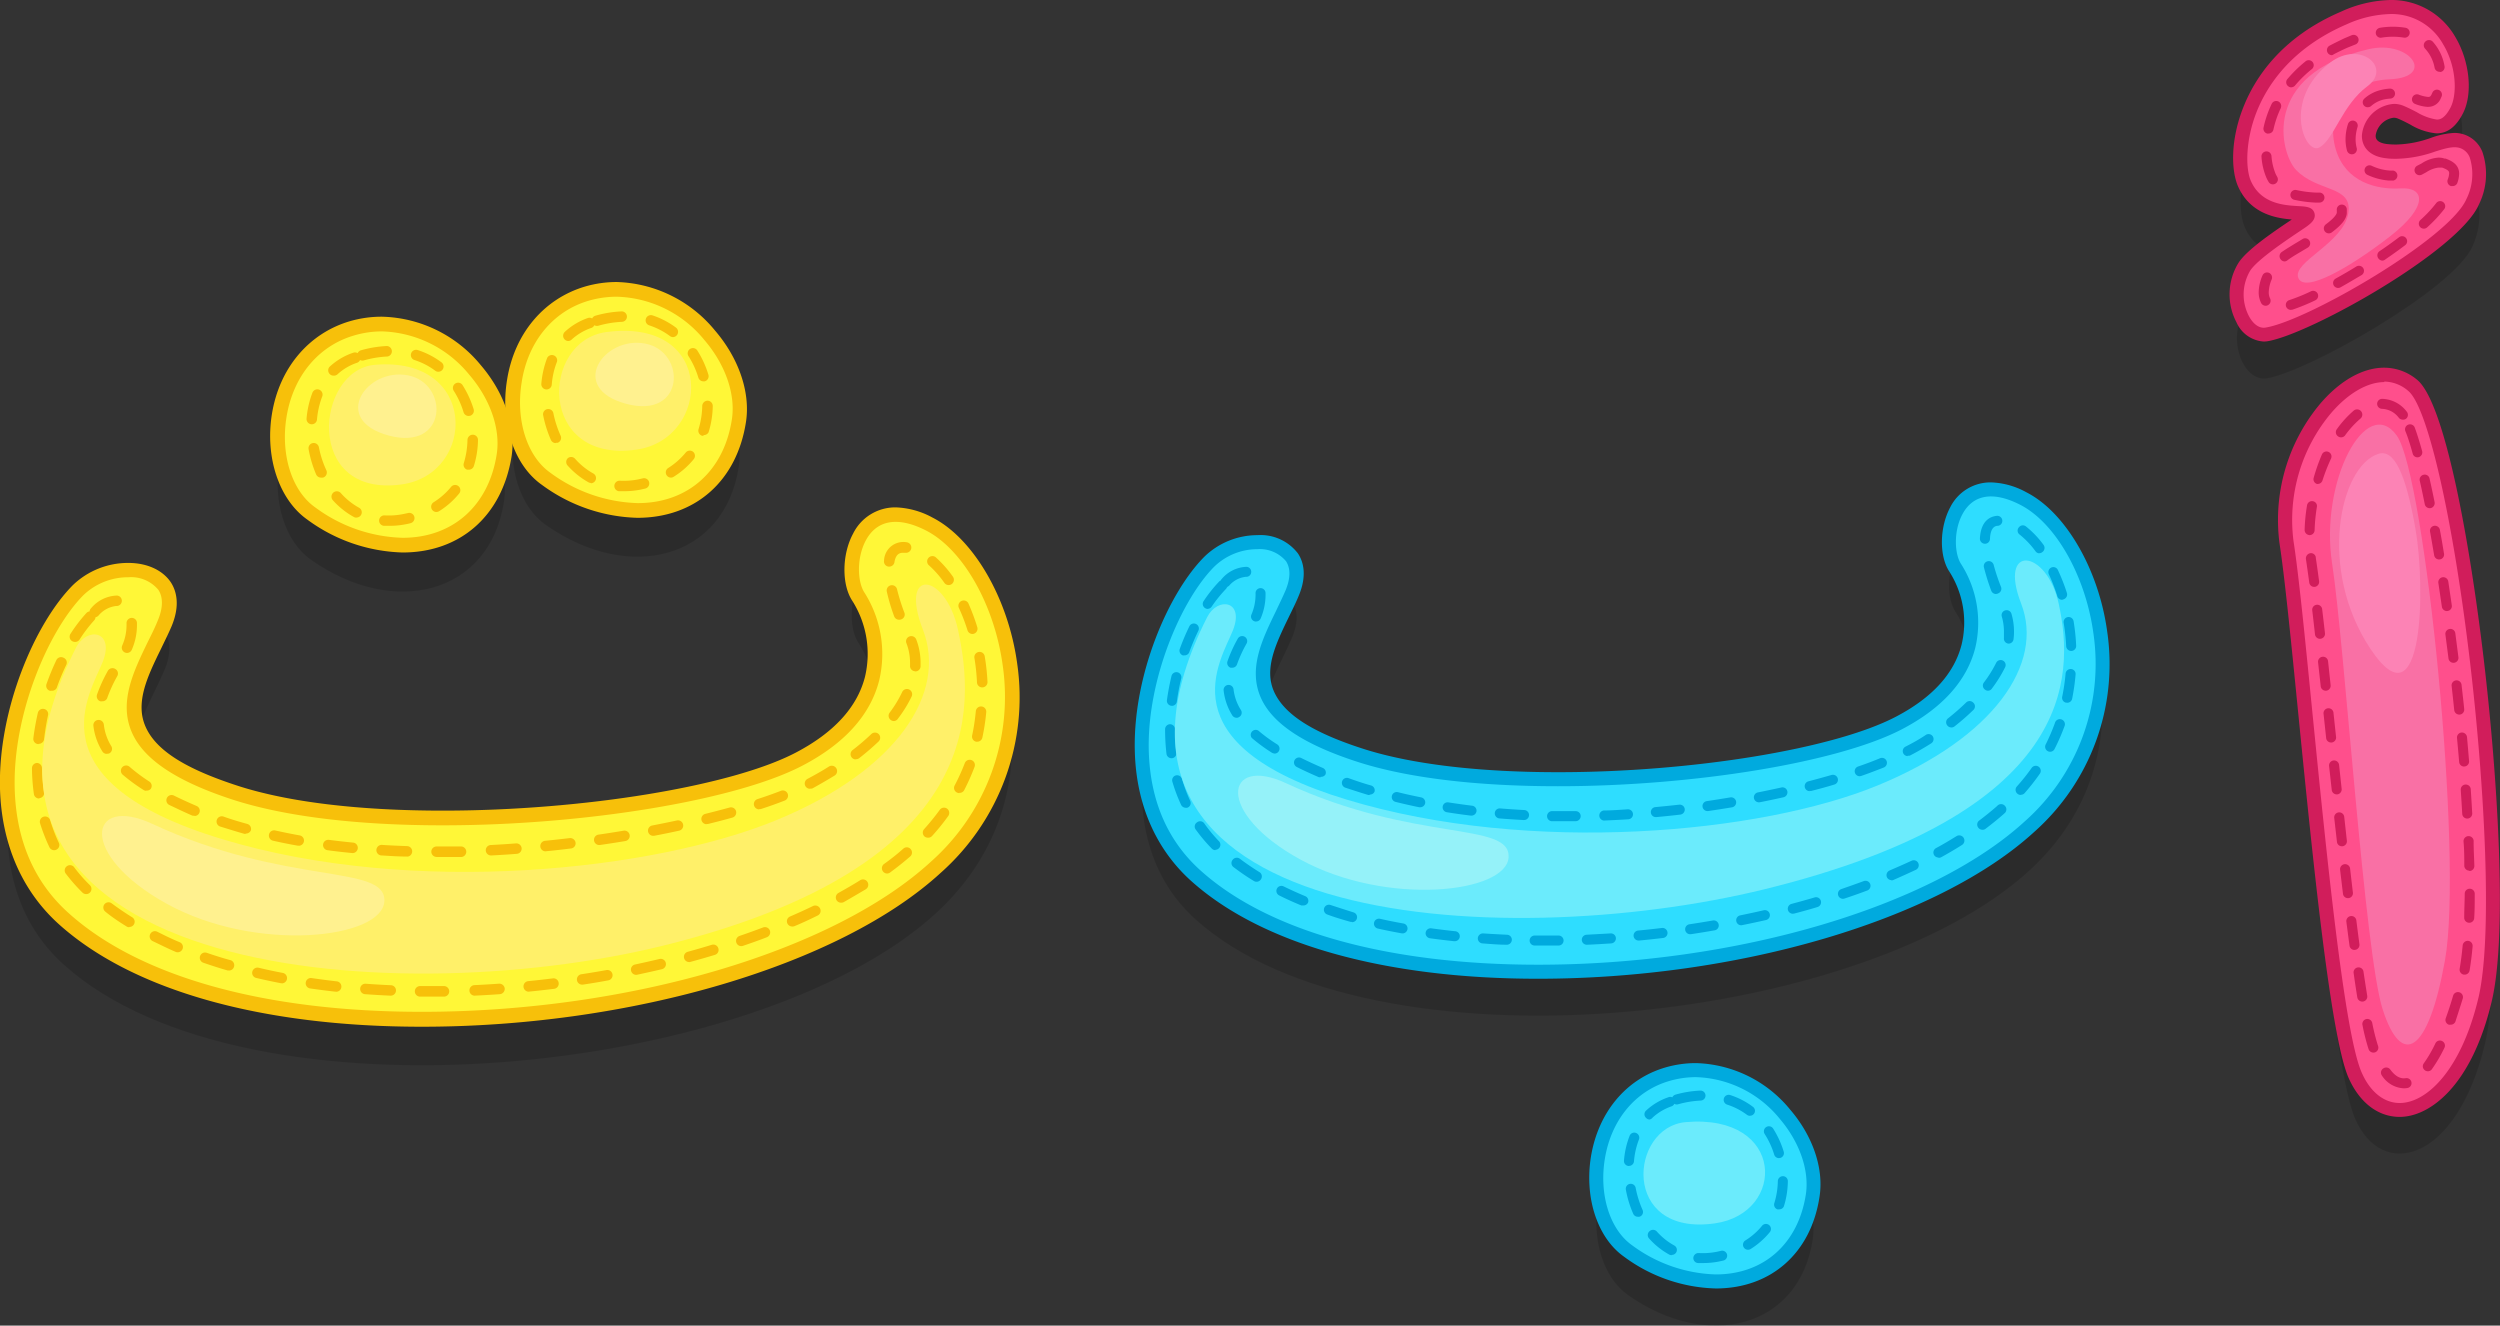<svg xmlns="http://www.w3.org/2000/svg" viewBox="0 0 340.23 180.4"><rect x="0" y="0" width="340.23" height="180.4" fill="#333333" stroke="none"/><defs><style>.cls-1{opacity:0.15;}.cls-2{fill:#ff4f8c;}.cls-3{fill:#d11d5b;}.cls-4{fill:#f970a5;}.cls-5{fill:#fc83b5;}.cls-6{fill:#2eddff;}.cls-7{fill:#00aade;}.cls-8{fill:#6bebfc;}.cls-9{fill:#95f2f9;}.cls-10{fill:#fff737;}.cls-11{fill:#f7c00a;}.cls-12{fill:#fff069;}.cls-13{fill:#fff18f;}</style></defs><title>arabicAsset 71</title><g id="Layer_2" data-name="Layer 2"><g id="Layer_1-2" data-name="Layer 1"><path class="cls-1" d="M328.34,58.39c-7.39-6-19.2,8.19-17.16,21.34s5.67,63.89,9.3,72.44,13.84,6.08,17.71-10.12S334.74,63.55,328.34,58.39Z"/><path class="cls-1" d="M335.17,25.24c2.45.87,2.93,4.63,1.34,8.25-2.59,5.89-22.47,17.1-28,18-3.22.52-5.55-5.39-3-9.24,1.4-2.13,7.3-5.74,8.09-6.37,2.64-2.11-5.49,1.06-8.1-4.93-1.7-3.9-.35-16.55,13.56-22.53s17.82,8,15.31,12.67c-2.06,3.88-4.44,1.47-7.59.15s-6.92,4.78-1.88,5.31S332.57,24.32,335.17,25.24Z"/><path class="cls-2" d="M328.34,52.38c-7.39-6-19.2,8.2-17.16,21.35s5.67,63.89,9.3,72.43,13.84,6.09,17.71-10.11S334.74,57.55,328.34,52.38Z"/><path class="cls-3" d="M326.58,152h0c-3,0-5.52-2-7-5.41-2.45-5.78-4.86-30-6.8-49.43-1-10.09-1.87-18.8-2.56-23.24a24.64,24.64,0,0,1,5.56-19c2.7-3.14,5.78-4.88,8.68-4.88a7,7,0,0,1,4.46,1.62c3.76,3,7.18,21.79,9.13,38.33,1.84,15.68,3.23,37.21,1.05,46.3C336.36,147.84,330.64,152,326.58,152Zm-2.1-100c-2.3,0-4.94,1.54-7.23,4.21a22.62,22.62,0,0,0-5.12,17.44c.7,4.49,1.57,13.23,2.57,23.34,1.93,19.32,4.32,43.36,6.66,48.87,1.15,2.7,3.05,4.25,5.22,4.25h0c3.63,0,8.34-4.4,10.69-14.21,2-8.28.87-28.89-1.1-45.64-2.32-19.69-5.79-34.93-8.43-37.06A5.06,5.06,0,0,0,324.48,51.93Z"/><path class="cls-3" d="M327.1,148.11a3.73,3.73,0,0,1-2.93-1.72.67.67,0,0,1,.13-.95.69.69,0,0,1,1,.12q1,1.35,2.1,1.17a.68.68,0,0,1,.78.56.67.67,0,0,1-.56.78A2.59,2.59,0,0,1,327.1,148.11Zm3.31-2.32a.66.66,0,0,1-.4-.13.67.67,0,0,1-.15-.95,17.83,17.83,0,0,0,1.58-2.72.67.67,0,0,1,.91-.31.68.68,0,0,1,.32.91,19.62,19.62,0,0,1-1.71,2.92A.66.66,0,0,1,330.41,145.79ZM323,143.25a.69.69,0,0,1-.65-.46l-.06-.18a28.32,28.32,0,0,1-.77-3.08.68.68,0,1,1,1.33-.27,29.06,29.06,0,0,0,.73,2.92l.06.17a.69.69,0,0,1-.42.87A.83.83,0,0,1,323,143.25Zm10.49-3.8a.59.59,0,0,1-.23,0,.68.68,0,0,1-.41-.88c.34-.94.69-2,1-3.07a.68.68,0,0,1,1.31.4c-.34,1.11-.69,2.17-1,3.14A.68.68,0,0,1,333.52,139.45Zm-12-3.14a.7.7,0,0,1-.68-.57c-.16-1-.33-2.1-.49-3.25a.68.68,0,1,1,1.34-.2c.17,1.14.34,2.22.5,3.23a.68.68,0,0,1-.56.78Zm13.93-3.67h-.12a.69.69,0,0,1-.56-.79c.16-.94.3-2,.41-3.19a.7.7,0,0,1,.74-.62.68.68,0,0,1,.61.75c-.1,1.2-.25,2.31-.41,3.29A.68.68,0,0,1,335.47,132.64Zm-15-3.36a.67.67,0,0,1-.67-.59c-.14-1-.28-2.14-.43-3.26a.69.69,0,0,1,.6-.76.68.68,0,0,1,.76.59c.14,1.11.28,2.2.42,3.25a.68.68,0,0,1-.59.76Zm15.6-3.7h0a.68.68,0,0,1-.66-.7c0-1,.06-2.11.07-3.25a.67.67,0,0,1,.68-.68h0a.68.68,0,0,1,.68.69c0,1.15,0,2.25-.07,3.29A.67.67,0,0,1,336.11,125.58Zm-16.49-3.35a.67.67,0,0,1-.67-.6c-.13-1.07-.26-2.16-.39-3.26a.68.68,0,0,1,1.36-.16c.13,1.1.25,2.19.38,3.26a.68.68,0,0,1-.59.76Zm16.53-3.74a.69.69,0,0,1-.69-.67c0-1.06,0-2.15-.1-3.26a.69.69,0,1,1,1.37,0c0,1.12.07,2.21.1,3.29a.68.68,0,0,1-.67.69Zm-17.35-3.32a.67.67,0,0,1-.67-.6c-.12-1.08-.25-2.17-.37-3.26a.68.68,0,0,1,.61-.75.68.68,0,0,1,.75.6l.36,3.26a.68.68,0,0,1-.6.75Zm17.06-3.77a.68.68,0,0,1-.68-.65c-.06-1.07-.13-2.16-.2-3.26a.67.67,0,0,1,.63-.72.68.68,0,0,1,.73.63c.07,1.1.14,2.2.2,3.28a.68.68,0,0,1-.64.72ZM318,108.11a.68.68,0,0,1-.67-.61l-.36-3.25a.68.68,0,0,1,1.36-.15l.35,3.26a.68.68,0,0,1-.6.75Zm17.34-3.79a.67.67,0,0,1-.67-.63c-.09-1.08-.19-2.17-.29-3.26a.68.68,0,0,1,.61-.74.7.7,0,0,1,.75.62c.1,1.09.19,2.18.28,3.27a.67.67,0,0,1-.62.73Zm-18.1-3.27a.67.67,0,0,1-.67-.61l-.35-3.26a.68.68,0,1,1,1.35-.14l.35,3.26a.68.68,0,0,1-.6.75Zm17.44-3.8a.69.69,0,0,1-.68-.61c-.11-1.09-.23-2.17-.35-3.26a.68.68,0,1,1,1.35-.15q.19,1.63.36,3.27a.68.68,0,0,1-.61.75ZM316.51,94a.68.68,0,0,1-.68-.61l-.36-3.26a.68.68,0,0,1,.61-.75.68.68,0,0,1,.75.6l.35,3.27a.68.68,0,0,1-.6.75Zm17.38-3.8a.67.67,0,0,1-.67-.59c-.14-1.09-.28-2.18-.42-3.25a.68.68,0,0,1,1.35-.18c.14,1.08.28,2.16.42,3.26a.68.68,0,0,1-.59.76Zm-18.16-3.26a.69.69,0,0,1-.68-.61c-.12-1.14-.25-2.23-.37-3.25a.68.68,0,1,1,1.35-.16c.12,1,.25,2.12.38,3.26a.68.68,0,0,1-.6.75ZM333,83.16a.69.69,0,0,1-.68-.59c-.16-1.09-.32-2.17-.48-3.23a.69.69,0,0,1,.57-.78.69.69,0,0,1,.78.57c.16,1.06.32,2.15.48,3.25a.67.67,0,0,1-.58.77Zm-18.06-3.29a.67.67,0,0,1-.67-.59c-.17-1.26-.32-2.33-.45-3.18a.72.72,0,0,1,.57-.81.66.66,0,0,1,.77.54v.07c.13.85.28,1.93.45,3.2a.69.69,0,0,1-.59.77Zm17-3.73a.68.68,0,0,1-.67-.57c-.19-1.1-.37-2.18-.56-3.22a.68.68,0,0,1,.55-.79.69.69,0,0,1,.79.55c.19,1,.38,2.13.56,3.24a.67.67,0,0,1-.55.78Zm-17.64-3.32h0a.7.7,0,0,1-.66-.71,23.9,23.9,0,0,1,.33-3.34.67.67,0,0,1,.78-.56.66.66,0,0,1,.56.78,24.66,24.66,0,0,0-.31,3.16A.69.69,0,0,1,314.21,72.82Zm16.36-3.66a.68.68,0,0,1-.67-.55c-.23-1.13-.45-2.2-.68-3.19a.68.68,0,0,1,.52-.81.66.66,0,0,1,.81.51c.23,1,.46,2.08.69,3.22a.7.7,0,0,1-.53.81Zm-15.14-3.3a.86.86,0,0,1-.21,0,.68.68,0,0,1-.43-.86A25,25,0,0,1,316,61.84a.68.68,0,1,1,1.23.58,25.66,25.66,0,0,0-1.17,3A.68.68,0,0,1,315.43,65.86ZM329,62.24a.67.67,0,0,1-.65-.5c-.34-1.23-.66-2.26-1-3.07a.68.68,0,1,1,1.28-.48c.31.85.65,1.92,1,3.19a.68.68,0,0,1-.48.84Zm-10.41-2.72a.65.65,0,0,1-.39-.13.68.68,0,0,1-.16-1,14.09,14.09,0,0,1,2.32-2.54A.68.68,0,1,1,321.2,57a13,13,0,0,0-2.08,2.29A.7.7,0,0,1,318.56,59.52ZM327,57.11a.69.69,0,0,1-.53-.24,3,3,0,0,0-2.28-1.23.68.68,0,0,1,0-1.36h0A4.33,4.33,0,0,1,327.52,56a.68.68,0,0,1-.09,1A.7.7,0,0,1,327,57.11Z"/><path class="cls-4" d="M326.19,59.29c-4.13-5.77-10.53,6.19-8.81,17.39s4.42,53.06,6.89,60.72c2.56,7.93,6.18,6.08,8.47-6.71C335.27,116.61,330,64.55,326.19,59.29Z"/><path class="cls-2" d="M335.17,19.24c2.45.87,2.93,4.63,1.34,8.24-2.59,5.9-22.47,17.11-28,18-3.22.52-5.55-5.39-3-9.24,1.4-2.13,7.3-5.74,8.09-6.37,2.64-2.11-5.49,1.06-8.1-4.93-1.7-3.9-.35-16.55,13.56-22.54s17.82,8,15.31,12.68c-2.06,3.87-4.44,1.47-7.59.15s-6.92,4.78-1.88,5.31S332.57,18.32,335.17,19.24Z"/><path class="cls-3" d="M308.08,46.48a4.34,4.34,0,0,1-3.7-2.59,8.17,8.17,0,0,1,.28-8.15c1.1-1.67,4.26-3.88,7.15-5.81l.08-.06c-2.2-.17-5.69-.8-7.32-4.53-.92-2.12-1.05-6.27.74-10.77,1.58-4,5.18-9.52,13.32-13A17,17,0,0,1,325.31,0a10,10,0,0,1,8.82,5c2,3.33,2.45,7.87,1,10.54-.93,1.76-2.08,2.61-3.53,2.61A8.35,8.35,0,0,1,328,16.94c-.54-.28-1.1-.57-1.68-.81a1.51,1.51,0,0,0-.56-.11,2.86,2.86,0,0,0-2.45,2.4c0,.25-.06,1,1.6,1.19a11.66,11.66,0,0,0,1.18.06,15,15,0,0,0,4.75-.91,10.85,10.85,0,0,1,3.15-.67,4.19,4.19,0,0,1,1.46.25,4.08,4.08,0,0,1,2.38,2.32,9.37,9.37,0,0,1-.49,7.21c-2.77,6.31-23,17.63-28.75,18.57A3.31,3.31,0,0,1,308.08,46.48ZM325.31,1.91a15.28,15.28,0,0,0-5.93,1.39c-7.53,3.24-10.85,8.3-12.3,12s-1.52,7.56-.76,9.31c1.38,3.15,4.57,3.33,6.48,3.44,1.07.06,1.91.11,2.17.93s-.47,1.4-.83,1.68c-.2.17-.63.45-1.27.88-1.83,1.23-5.64,3.79-6.62,5.27a6.35,6.35,0,0,0-.19,6.21c.6,1.12,1.43,1.71,2.27,1.56,5.7-.92,25-12.12,27.31-17.45a7.58,7.58,0,0,0,.48-5.68,2.19,2.19,0,0,0-1.27-1.28c-.89-.32-2,0-3.4.44a16.68,16.68,0,0,1-5.32,1h0c-.46,0-.92,0-1.38-.07-2.55-.27-3.38-1.82-3.31-3.18a4.71,4.71,0,0,1,4.36-4.22,3.39,3.39,0,0,1,1.3.26c.64.27,1.24.57,1.81.87a7.3,7.3,0,0,0,2.72,1c.3,0,1,0,1.85-1.6.95-1.79.85-5.62-1-8.66A8,8,0,0,0,325.31,1.91Z"/><path class="cls-3" d="M311.77,42.17a.68.68,0,0,1-.21-1.33,24.83,24.83,0,0,0,2.95-1.2.69.69,0,0,1,.91.33.68.68,0,0,1-.33.9A27.77,27.77,0,0,1,312,42.14Zm-3.44-.56a.68.68,0,0,1-.6-.36,3.18,3.18,0,0,1-.34-1.49,5.9,5.9,0,0,1,.51-2.26.68.68,0,0,1,.89-.37.69.69,0,0,1,.37.89,4.75,4.75,0,0,0-.4,1.74,1.78,1.78,0,0,0,.18.85.69.69,0,0,1-.29.92A.61.61,0,0,1,308.33,41.61Zm9.87-2.42a.7.7,0,0,1-.6-.35.69.69,0,0,1,.27-.93c.92-.51,1.87-1.06,2.81-1.64a.68.68,0,0,1,.71,1.17c-1,.58-1.92,1.14-2.86,1.66A.66.66,0,0,1,318.2,39.19Zm-7.27-3.61a.69.69,0,0,1-.56-.3.69.69,0,0,1,.18-1c.72-.49,1.57-1,2.47-1.54l.34-.21a.68.68,0,0,1,.94.23.69.69,0,0,1-.23.94l-.34.2c-.89.54-1.73,1-2.41,1.51A.71.71,0,0,1,310.93,35.58Zm13.32-.11a.71.71,0,0,1-.57-.3.69.69,0,0,1,.18-1c.94-.63,1.82-1.27,2.64-1.89a.68.68,0,0,1,.82,1.09c-.83.63-1.74,1.28-2.69,1.93A.68.68,0,0,1,324.25,35.47Zm-7.33-3.71a.68.68,0,0,1-.4-1.22c1.35-1,1.49-1.49,1.5-1.6v-.16a1.09,1.09,0,0,0,0-.18.68.68,0,0,1,1.36-.15c0,.11,0,.22,0,.33s0,.17,0,.25c-.06.78-.69,1.58-2.05,2.6A.67.67,0,0,1,316.92,31.76Zm12.94-.64a.68.68,0,0,1-.46-1.18,17.3,17.3,0,0,0,2.15-2.3.67.67,0,0,1,.95-.13.68.68,0,0,1,.14.95,19.47,19.47,0,0,1-2.32,2.48A.69.69,0,0,1,329.86,31.12Zm-14.23-3.55h-.06l-.5,0a17.18,17.18,0,0,1-2.85-.38.68.68,0,1,1,.33-1.32,15.27,15.27,0,0,0,2.62.34l.52,0a.68.68,0,0,1-.06,1.36Zm18.13-2.25a.85.85,0,0,1-.22,0,.69.69,0,0,1-.43-.87,2.65,2.65,0,0,0,.2-.86c0-.2,0-.44-.95-.78l-.1,0-.09,0-.31,0h0a3.84,3.84,0,0,0-1.66.63l-.61.33a.68.68,0,1,1-.62-1.22l.58-.3a4.72,4.72,0,0,1,2.31-.8h0a3.15,3.15,0,0,1,.61.06l.17.07a.51.51,0,0,1,.17,0c.87.31,1.86.82,1.86,2.07a4,4,0,0,1-.27,1.31A.68.68,0,0,1,333.76,25.32Zm-24.44-.23a.67.67,0,0,1-.58-.33,5.49,5.49,0,0,1-.33-.64,8.89,8.89,0,0,1-.64-2.78.68.68,0,1,1,1.36-.11,7.77,7.77,0,0,0,.53,2.35c.07.17.16.33.24.48a.67.67,0,0,1-.23.93A.64.64,0,0,1,309.32,25.09Zm16.29-.52h0l-.53,0a8.34,8.34,0,0,1-2.91-.78.68.68,0,0,1,.61-1.22,6.81,6.81,0,0,0,2.43.64,3.4,3.4,0,0,0,.45,0,.69.69,0,0,1,0,1.37ZM320.07,21a.69.69,0,0,1-.66-.5,5.94,5.94,0,0,1-.2-1.53,6.84,6.84,0,0,1,.33-2.08.68.68,0,0,1,1.3.4,5.87,5.87,0,0,0-.26,1.68,4.47,4.47,0,0,0,.15,1.17.69.69,0,0,1-.48.84Zm-11.35-2.82-.15,0a.68.68,0,0,1-.52-.81,14.6,14.6,0,0,1,1.11-3.24.68.68,0,0,1,.91-.32.69.69,0,0,1,.32.91,13.45,13.45,0,0,0-1,2.94A.68.68,0,0,1,308.72,18.17Zm13.51-3.58a.68.68,0,0,1-.44-1.2A5.2,5.2,0,0,1,324,12.25a6.42,6.42,0,0,1,1.23-.19.68.68,0,1,1,.07,1.36,5.29,5.29,0,0,0-1,.15,4,4,0,0,0-1.61.86A.66.66,0,0,1,322.23,14.59Zm8.19-.05a5.44,5.44,0,0,1-1.71-.39.67.67,0,0,1-.42-.87.68.68,0,0,1,.86-.42,4.79,4.79,0,0,0,1.27.32c.19,0,.34,0,.5-.35l.12-.26a.68.68,0,0,1,1.25.53l-.15.34A1.82,1.82,0,0,1,330.42,14.54Zm-18.58-2.66a.66.66,0,0,1-.44-.16.67.67,0,0,1-.08-1,18.2,18.2,0,0,1,2.43-2.37.68.68,0,1,1,.85,1.06,16,16,0,0,0-2.24,2.19A.69.69,0,0,1,311.84,11.88ZM332,9.77a.68.68,0,0,1-.67-.55,5.2,5.2,0,0,0-1.26-2.56.69.69,0,0,1,0-1,.7.7,0,0,1,1,0A6.63,6.63,0,0,1,332.68,9a.68.68,0,0,1-.54.8ZM317.36,7.51a.67.67,0,0,1-.6-.36.69.69,0,0,1,.27-.93c.64-.34,1.32-.67,2-1l1-.42a.68.68,0,1,1,.48,1.27l-1,.4c-.66.29-1.3.6-1.91.92A.62.62,0,0,1,317.36,7.51ZM324,5.14a.68.68,0,0,1-.67-.58.69.69,0,0,1,.57-.78,10.67,10.67,0,0,1,3.48,0,.68.68,0,0,1-.24,1.34,9.33,9.33,0,0,0-3,0Z"/><path class="cls-4" d="M322.36,6.69c5.67-1.31,9.2,3.83,2.88,4.1s-8.69,5-7.37,9.5,5.55,5.55,8.85,5.35,3.81,2.44-1.47,6.54S313.62,40,312.78,37.82s6.15-4.72,6.81-8.82c.61-3.79-4.23-2.83-7.13-5.89C310.35,20.88,307.57,10.13,322.36,6.69Z"/><path class="cls-5" d="M323.61,61.79c-5.15,1.74-8.26,15.62-1,26.53s7.47-8.52,6.14-16.19S325.83,61,323.61,61.79Z"/><path class="cls-5" d="M317.09,8.54c-6.58,5.06-3.43,12.57-1.46,11.54s3.11-5.8,6.54-8.33S321.2,5.39,317.09,8.54Z"/><path class="cls-1" d="M226.89,152.2c-11.22,3.31-12.2,19.24-5.29,24.08,10.86,7.62,23.25,4.43,25.1-7.57C248,160.13,237.81,149,226.89,152.2Z"/><path class="cls-1" d="M164.6,82.43c4.61-4.62,14.42-3.18,11.25,4.32s-10.39,15.68,9.22,22,59.78,2.68,73.31-4.36,10.05-17.67,7.74-21.13-.29-14.3,9.23-9.46,18.17,28.78.86,44.65c-23.2,21.27-89.53,28.15-113.44,6.73C148.8,112.68,157.68,89.35,164.6,82.43Z"/><path class="cls-6" d="M226.89,146.2c-11.22,3.3-12.2,19.23-5.29,24.07,10.86,7.62,23.25,4.43,25.1-7.57C248,154.12,237.81,143,226.89,146.2Z"/><path class="cls-7" d="M233.51,175.35h0a21.88,21.88,0,0,1-12.46-4.3c-3.63-2.54-5.45-8-4.53-13.67,1-6,4.76-10.53,10.1-12.1a14.86,14.86,0,0,1,4.17-.6A17.13,17.13,0,0,1,243.62,151c3.11,3.62,4.61,8.06,4,11.88C246.46,170.56,241,175.35,233.51,175.35Zm-2.72-28.76a12.86,12.86,0,0,0-3.63.53c-4.62,1.35-7.89,5.31-8.75,10.57-.81,4.93.69,9.67,3.73,11.8a20.07,20.07,0,0,0,11.37,3.95c6.52,0,11.21-4.17,12.25-10.88.5-3.27-.84-7.14-3.59-10.35A15.25,15.25,0,0,0,230.79,146.59Z"/><path class="cls-8" d="M229.43,152.71c-7.71.66-8.89,15.61,3.95,13.78C243.12,165.11,243,151.55,229.43,152.71Z"/><path class="cls-7" d="M231.72,171.89l-.63,0a.68.68,0,0,1-.64-.72.7.7,0,0,1,.73-.64,9.82,9.82,0,0,0,2.45-.17l.58-.13a.68.68,0,1,1,.33,1.32l-.64.14A11,11,0,0,1,231.72,171.89Zm-4.22-1.07a.76.76,0,0,1-.33-.08,10.45,10.45,0,0,1-2.73-2.18.68.68,0,0,1,.05-1,.69.69,0,0,1,1,.05,9,9,0,0,0,2.36,1.89.68.68,0,0,1-.32,1.28Zm10.39-.74a.67.67,0,0,1-.58-.32.69.69,0,0,1,.21-.94,9.14,9.14,0,0,0,2.28-2,.68.68,0,0,1,1.06.86,10.66,10.66,0,0,1-2.61,2.3A.68.68,0,0,1,237.89,170.08Zm-15-4.49a.68.68,0,0,1-.62-.4,14.48,14.48,0,0,1-1-3.27.67.67,0,0,1,.53-.8.68.68,0,0,1,.8.54,13.7,13.7,0,0,0,.94,3,.68.68,0,0,1-.34.9A.71.71,0,0,1,222.89,165.59Zm19.23-1-.21,0a.68.68,0,0,1-.44-.85,10.85,10.85,0,0,0,.48-3,.69.69,0,0,1,.69-.67.67.67,0,0,1,.67.69,11.82,11.82,0,0,1-.54,3.42A.67.67,0,0,1,242.12,164.58Zm-20.43-5.91h-.06a.68.68,0,0,1-.62-.74,11.85,11.85,0,0,1,.77-3.37.67.67,0,0,1,.88-.38.69.69,0,0,1,.39.88,10.62,10.62,0,0,0-.68,3A.68.68,0,0,1,221.69,158.67Zm20.41-1.07a.67.67,0,0,1-.65-.49,11.27,11.27,0,0,0-1.29-2.79.68.68,0,0,1,1.15-.74,12.8,12.8,0,0,1,1.44,3.14.68.68,0,0,1-.45.85Zm-17.58-5.25a.66.66,0,0,1-.5-.22.67.67,0,0,1,0-1,8.36,8.36,0,0,1,3-1.8.67.67,0,0,1,.57,0,.69.69,0,0,1,.43-.37,14.7,14.7,0,0,1,3.38-.55.68.68,0,1,1,.05,1.36,13.65,13.65,0,0,0-3.06.5.65.65,0,0,1-.53-.06.64.64,0,0,1-.4.35,7.4,7.4,0,0,0-2.55,1.52A.67.67,0,0,1,224.52,152.35Zm13.63-.51a.66.66,0,0,1-.4-.13,9.23,9.23,0,0,0-2.7-1.39.69.69,0,0,1-.44-.86.68.68,0,0,1,.86-.44,10.45,10.45,0,0,1,3.09,1.6.67.67,0,0,1,.14.95A.67.67,0,0,1,238.15,151.84Z"/><path class="cls-6" d="M164.6,76.42c4.61-4.61,14.42-3.17,11.25,4.33s-10.39,15.67,9.22,22,59.78,2.68,73.31-4.36,10.05-17.66,7.74-21.12-.29-14.31,9.23-9.46,18.17,28.78.86,44.64c-23.2,21.28-89.53,28.16-113.44,6.73C148.8,106.68,157.68,83.34,164.6,76.42Z"/><path class="cls-7" d="M209.31,133.2c-20.86,0-37.61-4.72-47.17-13.28-4.84-4.34-7.51-10.45-7.7-17.65-.29-10.38,4.6-21.64,9.48-26.52a10.37,10.37,0,0,1,7.21-2.92,6.39,6.39,0,0,1,5.51,2.49c.71,1.07,1.3,2.94.09,5.8-.41,1-.89,1.94-1.35,2.89-1.74,3.59-3.38,7-2,10.1s5.21,5.55,12,7.75c6.52,2.12,15.74,3.23,26.67,3.23,18.22,0,37.53-3.16,45.91-7.52,5-2.6,8-5.91,9-9.85a12.88,12.88,0,0,0-1.65-9.9c-1.41-2.11-1.37-6,.08-8.74A6.12,6.12,0,0,1,271,65.65,10.65,10.65,0,0,1,275.78,67c5.33,2.71,9.86,10.52,11,19a30.53,30.53,0,0,1-9.94,27.22C263.79,125.16,236.65,133.2,209.31,133.2ZM171.13,74.74a8.43,8.43,0,0,0-5.86,2.36c-4.5,4.5-9.19,15.38-8.93,25.11.19,6.77,2.57,12.25,7.07,16.28,9.21,8.26,25.51,12.8,45.9,12.8,26.89,0,53.52-7.84,66.26-19.52a28.64,28.64,0,0,0,9.33-25.55c-1.07-7.88-5.18-15.1-10-17.54-3.63-1.85-6.38-1.4-7.83,1.3-1.23,2.3-1.08,5.42-.18,6.78a14.86,14.86,0,0,1,1.92,11.44c-1.15,4.48-4.52,8.2-10,11.06C250.2,103.75,230.52,107,212,107c-11.13,0-20.55-1.15-27.26-3.32-7.36-2.38-11.68-5.27-13.19-8.82-1.68-3.93.24-7.87,2.09-11.68.47-1,.91-1.89,1.3-2.8.69-1.65.72-3,.08-4A4.63,4.63,0,0,0,171.13,74.74Z"/><path class="cls-7" d="M210.21,128.68h-1.36a.68.68,0,0,1,0-1.36h3.26a.68.68,0,1,1,0,1.36Zm-5.17-.11h0c-1.09,0-2.2-.1-3.29-.18a.68.68,0,0,1-.63-.73.7.7,0,0,1,.73-.63c1.07.07,2.17.13,3.25.18a.68.68,0,0,1,.65.71A.69.69,0,0,1,205,128.57Zm10.91,0a.68.68,0,0,1-.68-.65.69.69,0,0,1,.65-.71l3.26-.18a.68.68,0,0,1,.73.63.69.69,0,0,1-.64.73c-1.1.07-2.2.14-3.28.18Zm-18-.48h-.08c-1.09-.12-2.2-.25-3.27-.4a.69.69,0,0,1-.58-.77.68.68,0,0,1,.77-.58c1.06.14,2.14.28,3.23.39a.68.68,0,0,1-.07,1.36ZM223,128a.68.68,0,0,1-.68-.61.69.69,0,0,1,.62-.75c1.07-.1,2.16-.22,3.24-.35a.68.68,0,0,1,.75.6.68.68,0,0,1-.59.76c-1.09.13-2.19.25-3.27.35Zm7-.86a.68.68,0,0,1-.1-1.35c1.08-.16,2.17-.34,3.22-.52a.68.68,0,0,1,.78.56.67.67,0,0,1-.55.78c-1.06.19-2.15.36-3.25.53Zm-39.13-.12h-.12c-1.09-.2-2.18-.41-3.23-.65a.68.68,0,0,1,.29-1.33c1,.23,2.11.45,3.18.64a.68.68,0,0,1-.12,1.35Zm46.12-1.1a.68.68,0,0,1-.14-1.35c1.07-.22,2.14-.45,3.18-.69a.68.68,0,1,1,.31,1.33c-1.06.24-2.14.47-3.22.69Zm-53-.46a.57.57,0,0,1-.18,0c-1.08-.3-2.15-.62-3.17-1a.68.68,0,0,1,.43-1.3c1,.33,2,.65,3.1,1a.68.68,0,0,1-.18,1.34ZM244,124.35a.68.68,0,0,1-.18-1.34c1.05-.28,2.11-.57,3.14-.88a.68.68,0,0,1,.38,1.31c-1,.31-2.1.61-3.17.89Zm-66.66-1.13a.74.74,0,0,1-.25,0c-1.05-.43-2.07-.89-3-1.36a.68.68,0,0,1,.6-1.23c.94.46,1.93.91,2.94,1.33a.69.69,0,0,1,.38.89A.7.7,0,0,1,177.31,123.22Zm73.45-.9a.68.68,0,0,1-.21-1.32c1-.35,2.06-.72,3.06-1.09a.68.68,0,1,1,.48,1.28c-1,.38-2.06.75-3.11,1.1A.78.78,0,0,1,250.76,122.32ZM171,120a.64.64,0,0,1-.35-.1c-1-.6-1.9-1.23-2.76-1.88a.68.68,0,0,1-.14-1,.7.7,0,0,1,1-.14c.83.63,1.72,1.23,2.65,1.81a.68.68,0,0,1,.23.93A.7.7,0,0,1,171,120Zm86.42-.22a.69.69,0,0,1-.63-.41.7.7,0,0,1,.36-.9c1-.43,2-.87,3-1.33a.68.68,0,1,1,.59,1.23c-1,.47-2,.92-3,1.36A.86.86,0,0,1,257.4,119.82Zm6.39-3.08a.68.68,0,0,1-.33-1.28c1-.53,1.9-1.08,2.79-1.63A.68.68,0,1,1,267,115c-.9.57-1.87,1.14-2.85,1.68A.8.8,0,0,1,263.79,116.74Zm-98.4-1a.69.69,0,0,1-.48-.2,22.06,22.06,0,0,1-2.18-2.58.67.67,0,0,1,.15-1,.68.68,0,0,1,1,.15,20.35,20.35,0,0,0,2,2.42.69.69,0,0,1-.49,1.16Zm104.37-2.78a.67.67,0,0,1-.54-.27.68.68,0,0,1,.14-1q1.26-.95,2.37-1.92l.11-.11a.69.69,0,0,1,1,.06.68.68,0,0,1-.06,1l-.12.11c-.76.67-1.59,1.34-2.46,2A.67.67,0,0,1,269.76,112.93Zm-56.4-1.16-2.23,0a.69.69,0,0,1,0-1.37h0l2.29,0h1a.68.68,0,0,1,.68.68.7.7,0,0,1-.68.69Zm4.88-.09a.69.69,0,0,1,0-1.37c1.07,0,2.17-.09,3.25-.16a.68.68,0,1,1,.09,1.36c-1.1.07-2.2.12-3.29.17Zm-10.92-.07h0c-1.1-.06-2.21-.13-3.29-.22a.69.69,0,0,1-.62-.74.67.67,0,0,1,.73-.62c1.07.09,2.16.16,3.25.22a.68.68,0,0,1,0,1.36Zm18-.4a.67.67,0,0,1-.67-.62.68.68,0,0,1,.61-.74c1.07-.1,2.16-.21,3.24-.33a.68.68,0,0,1,.76.59.69.69,0,0,1-.6.76c-1.09.13-2.19.24-3.27.34ZM200.26,111h-.08c-1.1-.13-2.2-.29-3.27-.46a.68.68,0,0,1-.57-.78.67.67,0,0,1,.78-.56c1.06.16,2.14.32,3.22.45a.68.68,0,0,1,.6.76A.7.7,0,0,1,200.26,111Zm32.1-.62a.68.68,0,0,1-.1-1.35c1.07-.16,2.15-.33,3.22-.51a.68.68,0,0,1,.23,1.35c-1.08.18-2.17.35-3.25.51Zm-71-.45a.71.71,0,0,1-.62-.39,22.58,22.58,0,0,1-1.19-3.16.68.68,0,0,1,.46-.85.7.7,0,0,1,.85.47,20.26,20.26,0,0,0,1.12,3,.68.68,0,0,1-.33.9A.59.59,0,0,1,161.34,109.93Zm31.92-.07h-.14c-1.08-.22-2.16-.47-3.22-.73a.68.68,0,0,1,.33-1.32c1,.26,2.1.49,3.17.71a.69.69,0,0,1,.53.81A.68.68,0,0,1,193.26,109.86Zm46.09-.67a.69.69,0,0,1-.67-.55.68.68,0,0,1,.54-.8c1.06-.21,2.13-.44,3.19-.67a.67.67,0,0,1,.81.51.69.69,0,0,1-.51.82c-1.07.24-2.16.47-3.23.68Zm35.64-1a.7.7,0,0,1-.45-.17.68.68,0,0,1-.07-1,27.48,27.48,0,0,0,2-2.51.68.68,0,0,1,1.12.78,30.12,30.12,0,0,1-2.06,2.63A.67.67,0,0,1,275,108.16Zm-88.6,0a.64.64,0,0,1-.2,0c-1.07-.32-2.13-.67-3.14-1a.69.69,0,0,1-.41-.88.68.68,0,0,1,.87-.41c1,.36,2,.7,3.07,1a.68.68,0,0,1,.46.85A.68.68,0,0,1,186.39,108.13Zm59.88-.52a.68.68,0,0,1-.17-1.34c1.07-.28,2.12-.57,3.13-.86a.68.68,0,0,1,.85.46.67.67,0,0,1-.46.84c-1,.31-2.09.6-3.18.88A.5.5,0,0,1,246.27,107.61Zm-66.54-1.9a.86.86,0,0,1-.27,0c-1.06-.46-2.08-.92-3-1.39a.68.68,0,1,1,.61-1.22c.91.45,1.9.91,2.93,1.35a.68.68,0,0,1,.36.9A.67.67,0,0,1,179.73,105.71Zm73.34-.13a.68.68,0,0,1-.23-1.32c1.08-.37,2.1-.75,3-1.13a.68.68,0,0,1,.89.37.69.69,0,0,1-.38.89c-1,.39-2,.78-3.1,1.16Zm-93.66-2.45a.69.69,0,0,1-.68-.59,29.13,29.13,0,0,1-.19-3.26v-.1a.69.69,0,0,1,.68-.68h0a.69.69,0,0,1,.67.69v.09a26,26,0,0,0,.19,3.09.69.69,0,0,1-.59.76Zm100.2-.29a.68.68,0,0,1-.32-1.28c1-.51,1.89-1,2.79-1.61a.68.68,0,0,1,.94.21.69.69,0,0,1-.21.94c-.93.59-1.9,1.15-2.89,1.66A.6.6,0,0,1,259.61,102.84Zm-86.19-.36a.69.69,0,0,1-.36-.11,23.11,23.11,0,0,1-2.72-2,.68.68,0,0,1,.89-1,21.23,21.23,0,0,0,2.56,1.87.68.68,0,0,1-.37,1.26ZM279,102.31a.71.71,0,0,1-.31-.08.68.68,0,0,1-.29-.91,26.93,26.93,0,0,0,1.26-2.93.69.69,0,1,1,1.29.47,26.91,26.91,0,0,1-1.34,3.07A.68.68,0,0,1,279,102.31ZM265.56,99a.7.7,0,0,1-.54-.26.68.68,0,0,1,.12-1,31.35,31.35,0,0,0,2.41-2.11.68.68,0,0,1,1,0,.67.67,0,0,1,0,1,32.27,32.27,0,0,1-2.52,2.2A.66.66,0,0,1,265.56,99Zm-97.28-1.32a.68.68,0,0,1-.58-.33A8.07,8.07,0,0,1,166.53,94a.68.68,0,1,1,1.35-.15,6.69,6.69,0,0,0,1,2.78.67.67,0,0,1-.23.94A.64.64,0,0,1,168.28,97.69Zm-8.79-1.63h-.09a.68.68,0,0,1-.59-.76c.15-1.09.36-2.2.62-3.29a.68.68,0,0,1,1.33.32,29.57,29.57,0,0,0-.6,3.15A.68.68,0,0,1,159.49,96.06Zm121.82-.42-.14,0a.68.68,0,0,1-.52-.81,27.47,27.47,0,0,0,.46-3.15.69.69,0,0,1,.74-.62.67.67,0,0,1,.62.74A28.57,28.57,0,0,1,282,95.1.68.68,0,0,1,281.31,95.64ZM270.56,94a.64.64,0,0,1-.41-.14.68.68,0,0,1-.14-1,16.62,16.62,0,0,0,1.66-2.67.68.68,0,0,1,1.22.6,18.15,18.15,0,0,1-1.79,2.89A.65.65,0,0,1,270.56,94ZM167.69,90.87l-.22,0a.69.69,0,0,1-.42-.87,19,19,0,0,1,1.4-3.08.68.68,0,1,1,1.2.66,17.65,17.65,0,0,0-1.31,2.86A.67.67,0,0,1,167.69,90.87Zm-6.49-1.68a.67.67,0,0,1-.24,0,.69.69,0,0,1-.4-.88,31.06,31.06,0,0,1,1.3-3.07.68.68,0,1,1,1.23.59c-.46.95-.88,1.94-1.25,2.95A.68.68,0,0,1,161.2,89.19Zm120.67-.6a.69.69,0,0,1-.68-.65,28.34,28.34,0,0,0-.34-3.18.68.68,0,0,1,.56-.78.69.69,0,0,1,.79.56,28.7,28.7,0,0,1,.35,3.33.68.68,0,0,1-.65.72Zm-8.47-1h-.08a.68.68,0,0,1-.6-.76c0-.31,0-.62,0-.92a7.36,7.36,0,0,0-.29-2,.67.67,0,0,1,.46-.84.68.68,0,0,1,.85.45,8.62,8.62,0,0,1,.35,2.44,8,8,0,0,1-.07,1.08A.68.68,0,0,1,273.4,87.59Zm-102.47-3a.66.66,0,0,1-.27-.06.68.68,0,0,1-.35-.89,6.83,6.83,0,0,0,.56-2.63,2.26,2.26,0,0,0,0-.26.68.68,0,1,1,1.36-.06c0,.1,0,.21,0,.32a8.09,8.09,0,0,1-.67,3.17A.67.67,0,0,1,170.93,84.58Zm-6.56-1.72a.66.66,0,0,1-.38-.12.67.67,0,0,1-.19-.94,19.3,19.3,0,0,1,2.11-2.66.54.54,0,0,1,.22-.15.73.73,0,0,1,.16-.23,4.6,4.6,0,0,1,3.37-1.63.68.68,0,0,1,.62.74.67.67,0,0,1-.73.62,3.46,3.46,0,0,0-2.31,1.25.64.64,0,0,0-.35.35,18.69,18.69,0,0,0-2,2.47A.68.68,0,0,1,164.37,82.86Zm116.27-1.24a.68.68,0,0,1-.65-.48,24.28,24.28,0,0,0-1.16-3,.69.69,0,0,1,.33-.91.68.68,0,0,1,.9.33,25.45,25.45,0,0,1,1.23,3.13.69.69,0,0,1-.45.86Zm-9-.79a.69.69,0,0,1-.64-.43A29.6,29.6,0,0,1,270,77.22a.67.67,0,0,1,.48-.83.68.68,0,0,1,.84.48,26.87,26.87,0,0,0,1,3,.67.67,0,0,1-.38.88A.56.56,0,0,1,271.66,80.83Zm5.84-5.54A.67.67,0,0,1,277,75a11.78,11.78,0,0,0-2.13-2.24.66.66,0,0,1-.11-1,.67.67,0,0,1,.95-.12,12.92,12.92,0,0,1,2.38,2.49.69.69,0,0,1-.14,1A.67.67,0,0,1,277.5,75.29ZM270.1,74h0a.69.69,0,0,1-.65-.72c.13-2.51,1.5-3,2.31-3.08a.69.69,0,0,1,.74.62.68.68,0,0,1-.62.74c-.24,0-1,.09-1.06,1.79A.68.68,0,0,1,270.1,74Z"/><path class="cls-8" d="M164.28,84c1.43-2.83,5.11-2.29,3.52,1.76s-9.51,15.5,15.5,23.07,56.36,4.58,72.21-1.93,22.72-16.58,19.55-24.76,3.48-7.44,5.11,0c2.21,10.13,2.11,28.51-40,38.87C204,129.89,143,126.09,164.28,84Z"/><path class="cls-9" d="M175,106.58c-8.25-3.84-9.76,4,2,10.41s28.08,4.54,28.31-.35S192.56,114.73,175,106.58Z"/><path class="cls-1" d="M47.87,51c-11.74,3.46-12.76,20.12-5.54,25.19,11.37,8,24.33,4.63,26.26-7.92C70,59.26,59.3,47.61,47.87,51Z"/><path class="cls-1" d="M79.82,46.26c-11.74,3.45-12.76,20.12-5.54,25.18,11.37,8,24.33,4.64,26.26-7.91C101.92,54.54,91.25,42.9,79.82,46.26Z"/><path class="cls-1" d="M10.64,86.6c4.83-4.83,15.08-3.32,11.77,4.53s-10.87,16.4,9.64,23,62.52,2.81,76.67-4.56,10.52-18.48,8.1-22.1-.3-15,9.65-9.9,19,30.12.91,46.71c-24.27,22.26-93.65,29.46-118.65,7.05C-5.89,118.26,3.4,93.84,10.64,86.6Z"/><path class="cls-10" d="M47.87,44.69c-11.74,3.45-12.76,20.12-5.54,25.19,11.37,8,24.33,4.63,26.26-7.92C70,53,59.3,41.33,47.87,44.69Z"/><path class="cls-11" d="M54.79,75.19h0a22.91,22.91,0,0,1-13-4.5C38,68,36.06,62.28,37,56.39c1-6.28,5-11,10.56-12.66A15.43,15.43,0,0,1,52,43.1a17.93,17.93,0,0,1,13.42,6.58c3.25,3.79,4.82,8.44,4.2,12.43C68.33,70.18,62.67,75.19,54.79,75.19ZM52,45.1a13.33,13.33,0,0,0-3.8.55C43.32,47.07,39.9,51.21,39,56.71c-.85,5.15.72,10.12,3.91,12.35a20.93,20.93,0,0,0,11.88,4.13c6.82,0,11.73-4.36,12.81-11.38.53-3.43-.87-7.48-3.75-10.83A15.91,15.91,0,0,0,52,45.1Z"/><path class="cls-12" d="M51,49.65c-8.05.69-9.73,18.18,3.7,16.27C64.85,64.47,65.13,48.44,51,49.65Z"/><path class="cls-11" d="M52.93,71.56c-.23,0-.45,0-.67,0a.71.71,0,0,1,.09-1.42,9.88,9.88,0,0,0,2.57-.19l.61-.13a.71.71,0,0,1,.34,1.38c-.22.06-.44.11-.67.15A11.14,11.14,0,0,1,52.93,71.56ZM48.5,70.45a.72.72,0,0,1-.34-.09,10.92,10.92,0,0,1-2.85-2.27.72.72,0,0,1,1.06-1,9.29,9.29,0,0,0,2.48,2,.71.71,0,0,1-.35,1.34Zm10.87-.77A.72.72,0,0,1,59,68.36a9.63,9.63,0,0,0,2.39-2.1.71.71,0,0,1,1.1.9,11.08,11.08,0,0,1-2.73,2.41A.76.76,0,0,1,59.37,69.68ZM43.69,65a.73.73,0,0,1-.66-.42A15.82,15.82,0,0,1,42,61.14a.71.71,0,0,1,.56-.84.72.72,0,0,1,.84.57,13.65,13.65,0,0,0,1,3.1.73.73,0,0,1-.36,1A.79.79,0,0,1,43.69,65ZM63.8,63.92l-.22,0a.71.71,0,0,1-.46-.89,11.54,11.54,0,0,0,.5-3.17.73.73,0,0,1,.73-.7.71.71,0,0,1,.7.72,12.4,12.4,0,0,1-.57,3.57A.71.71,0,0,1,63.8,63.92ZM42.43,57.74h-.06a.72.72,0,0,1-.65-.77,12.82,12.82,0,0,1,.8-3.53.71.71,0,0,1,1.33.52,11.55,11.55,0,0,0-.71,3.13A.71.71,0,0,1,42.43,57.74Zm21.35-1.13a.72.72,0,0,1-.69-.5,11.63,11.63,0,0,0-1.34-2.93.71.71,0,0,1,1.2-.77,13.59,13.59,0,0,1,1.51,3.28.72.72,0,0,1-.47.89ZM45.39,51.12a.7.7,0,0,1-.52-.22.71.71,0,0,1,0-1A8.92,8.92,0,0,1,48.08,48a.71.71,0,0,1,.59.06.75.75,0,0,1,.46-.39,15.48,15.48,0,0,1,3.53-.58.72.72,0,0,1,.06,1.43,13.88,13.88,0,0,0-3.21.53A.74.74,0,0,1,49,49a.71.71,0,0,1-.41.37,7.39,7.39,0,0,0-2.67,1.58A.72.72,0,0,1,45.39,51.12Zm14.26-.53a.66.66,0,0,1-.42-.14A9.56,9.56,0,0,0,56.41,49a.71.71,0,1,1,.44-1.36,11,11,0,0,1,3.23,1.67.71.71,0,0,1-.43,1.28Z"/><path class="cls-10" d="M79.82,40c-11.74,3.46-12.76,20.12-5.54,25.19,11.37,8,24.33,4.63,26.26-7.92C101.92,48.26,91.25,36.61,79.82,40Z"/><path class="cls-11" d="M86.74,70.47h0a22.9,22.9,0,0,1-13-4.49c-3.8-2.67-5.7-8.41-4.73-14.3,1-6.29,5-11,10.56-12.67a15.43,15.43,0,0,1,4.36-.63A17.93,17.93,0,0,1,97.32,45c3.25,3.79,4.82,8.44,4.2,12.43C100.28,65.46,94.62,70.47,86.74,70.47ZM83.9,40.38a13.7,13.7,0,0,0-3.8.55C75.27,42.35,71.85,46.49,71,52c-.85,5.15.72,10.11,3.9,12.34a21,21,0,0,0,11.89,4.13c6.82,0,11.73-4.36,12.81-11.38.53-3.43-.87-7.47-3.75-10.83A15.91,15.91,0,0,0,83.9,40.38Z"/><path class="cls-12" d="M82.52,45.19c-9,1.2-9.34,17.92,4.09,16C96.8,59.76,97.54,43.2,82.52,45.19Z"/><path class="cls-11" d="M84.88,66.85l-.67,0a.72.72,0,0,1,.09-1.43,10.31,10.31,0,0,0,2.57-.18l.61-.14a.71.71,0,0,1,.86.52.72.72,0,0,1-.52.87l-.67.15A11.89,11.89,0,0,1,84.88,66.85Zm-4.43-1.12a.84.84,0,0,1-.34-.08,11,11,0,0,1-2.85-2.28.72.72,0,0,1,0-1,.71.71,0,0,1,1,.06,9.36,9.36,0,0,0,2.47,2,.71.71,0,0,1-.34,1.34ZM91.32,65a.71.71,0,0,1-.38-1.31,9.81,9.81,0,0,0,2.38-2.1.72.72,0,0,1,1-.11.72.72,0,0,1,.1,1,11,11,0,0,1-2.73,2.4A.67.67,0,0,1,91.32,65Zm-15.69-4.7a.72.72,0,0,1-.65-.42,15.82,15.82,0,0,1-1.07-3.42.71.71,0,0,1,1.39-.27,14.45,14.45,0,0,0,1,3.11.71.71,0,0,1-.36.94A.8.8,0,0,1,75.63,60.26Zm20.12-1a.76.76,0,0,1-.21,0,.72.72,0,0,1-.47-.9,11.48,11.48,0,0,0,.5-3.17.74.74,0,0,1,.73-.7.72.72,0,0,1,.7.72,12.53,12.53,0,0,1-.57,3.58A.73.73,0,0,1,95.75,59.21ZM74.38,53h-.06a.72.72,0,0,1-.65-.77,12.91,12.91,0,0,1,.8-3.53.72.72,0,0,1,1.33.53,10.7,10.7,0,0,0-.71,3.12A.71.71,0,0,1,74.38,53ZM95.73,51.9a.73.73,0,0,1-.69-.51,11.57,11.57,0,0,0-1.34-2.92.71.71,0,1,1,1.2-.77A13.42,13.42,0,0,1,96.41,51a.72.72,0,0,1-.48.89A.69.69,0,0,1,95.73,51.9ZM77.34,46.41a.72.72,0,0,1-.48-1.24A8.92,8.92,0,0,1,80,43.28a.71.71,0,0,1,.59.06.7.7,0,0,1,.46-.38,15,15,0,0,1,3.53-.58.71.71,0,0,1,.06,1.42,13.88,13.88,0,0,0-3.21.53.74.74,0,0,1-.55-.07.68.68,0,0,1-.41.37,7.54,7.54,0,0,0-2.68,1.59A.73.73,0,0,1,77.34,46.41Zm14.26-.53a.71.71,0,0,1-.42-.14,9.83,9.83,0,0,0-2.82-1.46.71.71,0,0,1-.46-.9.72.72,0,0,1,.9-.46A11.27,11.27,0,0,1,92,44.59a.72.72,0,0,1-.43,1.29Z"/><path class="cls-10" d="M10.64,80.32c4.83-4.83,15.08-3.32,11.77,4.53s-10.87,16.39,9.64,23,62.52,2.81,76.67-4.56,10.52-18.48,8.1-22.11-.3-15,9.65-9.89,19,30.11.91,46.71c-24.27,22.26-93.65,29.46-118.65,7C-5.89,112,3.4,87.56,10.64,80.32Z"/><path class="cls-11" d="M57.4,139.73c-21.81,0-39.33-4.94-49.33-13.9C3,121.29.22,114.9,0,107.36-.29,96.5,4.82,84.73,9.94,79.61a10.83,10.83,0,0,1,7.53-3c2.57,0,4.67,1,5.76,2.61.74,1.12,1.36,3.08.1,6.06-.43,1-.93,2-1.41,3C20.1,92,18.38,95.55,19.78,98.83s5.46,5.8,12.58,8.11c6.82,2.21,16.46,3.38,27.89,3.38,19.06,0,39.25-3.31,48-7.87,5.22-2.72,8.4-6.19,9.46-10.31A13.49,13.49,0,0,0,116,81.78c-1.47-2.21-1.43-6.31.09-9.14a6.4,6.4,0,0,1,5.82-3.59,11.21,11.21,0,0,1,5,1.39c5.57,2.84,10.31,11,11.52,19.86a31.93,31.93,0,0,1-10.4,28.48C114.39,131.31,86,139.73,57.4,139.73ZM17.47,78.56A8.77,8.77,0,0,0,11.35,81C6.64,85.74,1.73,97.12,2,107.31c.19,7.08,2.68,12.81,7.39,17,9.63,8.64,26.68,13.39,48,13.39,28.13,0,56-8.21,69.3-20.43a30,30,0,0,0,9.77-26.73c-1.13-8.24-5.42-15.79-10.45-18.35-3.79-1.93-6.67-1.46-8.18,1.36-1.29,2.41-1.13,5.67-.19,7.09a15.6,15.6,0,0,1,2,12c-1.21,4.69-4.73,8.59-10.48,11.58-9,4.69-29.59,8.1-48.93,8.1-11.64,0-21.49-1.21-28.51-3.48-7.7-2.5-12.22-5.51-13.8-9.23-1.75-4.11.25-8.23,2.18-12.22.5-1,1-2,1.37-2.93.73-1.72.75-3.17.08-4.19A4.82,4.82,0,0,0,17.47,78.56Z"/><path class="cls-11" d="M58.57,135.63H57.09a.72.72,0,0,1,0-1.43h0c1.13,0,2.27,0,3.41,0h0a.72.72,0,0,1,0,1.43Zm-5.46-.13h0c-1.15-.05-2.31-.12-3.44-.2a.71.71,0,0,1-.65-.77.7.7,0,0,1,.76-.65c1.11.08,2.26.15,3.4.2a.71.71,0,0,1,0,1.42Zm11.41,0a.72.72,0,0,1,0-1.43c1.12-.05,2.27-.12,3.4-.2a.74.74,0,0,1,.77.66.73.73,0,0,1-.67.77c-1.14.08-2.3.15-3.43.2Zm7.4-.54a.72.72,0,0,1-.07-1.43c1.12-.11,2.26-.24,3.39-.38a.7.7,0,0,1,.79.62.71.71,0,0,1-.61.8c-1.15.14-2.3.27-3.42.38Zm-26.21,0h-.08c-1.15-.13-2.3-.28-3.42-.44a.71.71,0,0,1-.6-.81.7.7,0,0,1,.81-.6c1.1.16,2.24.31,3.37.44a.71.71,0,0,1-.08,1.42ZM79.28,134a.71.71,0,0,1-.11-1.42c1.12-.17,2.25-.36,3.36-.56a.71.71,0,1,1,.25,1.4c-1.12.21-2.26.4-3.39.57Zm-40.9-.19-.14,0c-1.14-.22-2.28-.46-3.37-.72a.7.7,0,0,1-.53-.86.72.72,0,0,1,.85-.53c1.08.26,2.2.5,3.32.71a.72.72,0,0,1-.13,1.42Zm48.2-1.14a.72.72,0,0,1-.7-.57.7.7,0,0,1,.55-.84c1.11-.24,2.23-.49,3.32-.75a.71.71,0,1,1,.33,1.39c-1.1.26-2.23.51-3.36.75Zm-55.41-.6a.64.64,0,0,1-.2,0c-1.12-.32-2.23-.68-3.3-1.05a.71.71,0,1,1,.47-1.35c1.05.36,2.13.71,3.23,1a.72.72,0,0,1,.48.89A.7.7,0,0,1,31.17,132.08Zm62.62-1.14a.72.72,0,0,1-.69-.53.71.71,0,0,1,.5-.87c1.1-.3,2.2-.62,3.27-.95a.71.71,0,0,1,.89.48.7.7,0,0,1-.47.89c-1.09.33-2.2.65-3.31.95A.63.63,0,0,1,93.79,130.94ZM24.18,129.6a.71.71,0,0,1-.28-.06c-1.08-.46-2.14-1-3.14-1.47a.71.71,0,1,1,.64-1.27c1,.5,2,1,3.06,1.43a.71.71,0,0,1,.38.93A.73.73,0,0,1,24.18,129.6Zm76.7-.84a.7.7,0,0,1-.67-.48.72.72,0,0,1,.44-.91c1.09-.37,2.16-.76,3.2-1.15a.71.71,0,1,1,.51,1.33c-1,.4-2.14.79-3.24,1.17A.67.67,0,0,1,100.88,128.76ZM17.6,126.19a.67.67,0,0,1-.38-.11c-1-.62-2-1.28-2.87-2a.72.72,0,0,1-.15-1,.71.71,0,0,1,1-.14c.88.65,1.81,1.29,2.78,1.89a.71.71,0,0,1-.38,1.32Zm90.21-.1a.72.72,0,0,1-.66-.43.7.7,0,0,1,.37-.93c1.06-.46,2.1-.93,3.09-1.41a.73.73,0,0,1,1,.33.71.71,0,0,1-.34.95c-1,.49-2.07,1-3.14,1.44A.69.69,0,0,1,107.81,126.09Zm6.66-3.24a.71.71,0,0,1-.34-1.34c1-.56,2-1.13,2.92-1.71a.71.71,0,0,1,1,.22.72.72,0,0,1-.22,1c-1,.59-2,1.18-3,1.75A.73.73,0,0,1,114.47,122.85ZM11.73,121.68a.74.74,0,0,1-.5-.2,23.35,23.35,0,0,1-2.33-2.66.72.72,0,0,1,1.15-.85,21.24,21.24,0,0,0,2.18,2.49.71.71,0,0,1-.5,1.22Zm109-2.8a.72.72,0,0,1-.43-1.29q1.41-1,2.64-2.1a.7.7,0,0,1,1,.07.71.71,0,0,1-.07,1c-.84.73-1.76,1.46-2.72,2.17A.75.75,0,0,1,120.74,118.88Zm-61.32-2.26a.71.71,0,1,1,0-1.42c1.12,0,2.26,0,3.41,0h0a.72.72,0,0,1,0,1.43c-1.15,0-2.31,0-3.44,0Zm-4-.05h0c-1.15,0-2.31-.08-3.44-.15a.72.72,0,1,1,.09-1.43c1.11.07,2.25.12,3.4.16a.72.72,0,0,1,0,1.43Zm11.41-.15a.71.71,0,0,1,0-1.42c1.13-.06,2.27-.13,3.4-.22a.72.72,0,0,1,.77.66.71.71,0,0,1-.66.76c-1.14.09-2.3.16-3.44.22ZM48,116.1H48c-1.16-.11-2.31-.24-3.42-.39a.71.71,0,0,1,.19-1.41c1.09.14,2.23.27,3.37.38A.72.72,0,0,1,48,116.1Zm26.21-.24a.72.72,0,0,1-.07-1.43c1.14-.11,2.28-.24,3.39-.37a.73.73,0,0,1,.8.62.7.7,0,0,1-.62.79c-1.13.14-2.27.27-3.42.38Zm-66.84-.15a.73.73,0,0,1-.64-.4A24.64,24.64,0,0,1,5.44,112a.72.72,0,0,1,1.37-.43A21.69,21.69,0,0,0,8,114.68a.7.7,0,0,1-.32.95A.72.72,0,0,1,7.39,115.71Zm33.29-.62h-.13c-1.15-.2-2.29-.43-3.38-.68a.71.71,0,0,1,.31-1.39c1.08.24,2.19.47,3.32.67a.71.71,0,0,1-.12,1.41ZM81.6,115a.71.71,0,0,1-.1-1.42c1.14-.17,2.26-.34,3.37-.53a.71.71,0,1,1,.23,1.41c-1.11.19-2.25.36-3.4.53Zm44.67-1a.7.7,0,0,1-.48-.19.71.71,0,0,1,0-1,32.12,32.12,0,0,0,2.1-2.59.71.71,0,0,1,1-.17.72.72,0,0,1,.16,1,29.73,29.73,0,0,1-2.2,2.72A.69.69,0,0,1,126.27,114Zm-37.35-.25a.71.71,0,0,1-.14-1.41c1.13-.22,2.26-.45,3.34-.68a.71.71,0,1,1,.3,1.39c-1.09.24-2.23.47-3.37.69Zm-55.47-.27a.63.63,0,0,1-.19,0c-1.13-.32-2.24-.67-3.31-1a.71.71,0,1,1,.47-1.35c1,.36,2.13.7,3.23,1a.71.71,0,0,1,.49.88A.73.73,0,0,1,33.45,113.44Zm62.71-1.31a.72.72,0,0,1-.69-.55.71.71,0,0,1,.52-.86c1.13-.28,2.24-.57,3.3-.86a.71.71,0,0,1,.88.49.72.72,0,0,1-.5.88c-1.07.3-2.19.59-3.33.87A.57.57,0,0,1,96.16,112.13ZM26.46,111a.69.69,0,0,1-.28,0c-1.12-.48-2.18-1-3.14-1.45a.71.71,0,0,1,.63-1.28c.95.47,2,.95,3.07,1.41a.71.71,0,0,1-.28,1.37Zm76.85-.85a.73.73,0,0,1-.68-.5.71.71,0,0,1,.46-.9c1.15-.37,2.22-.75,3.19-1.13a.71.71,0,1,1,.51,1.33c-1,.39-2.08.78-3.26,1.16A.85.85,0,0,1,103.31,110.11Zm-98-1.48a.71.71,0,0,1-.7-.62,26.68,26.68,0,0,1-.26-3.5.72.72,0,0,1,.71-.72H5a.71.71,0,0,1,.71.71A25.81,25.81,0,0,0,6,107.82a.71.71,0,0,1-.61.8Zm125.26-.73a.8.8,0,0,1-.33-.08.7.7,0,0,1-.3-1,28.63,28.63,0,0,0,1.36-3,.71.71,0,1,1,1.33.5,29.62,29.62,0,0,1-1.43,3.21A.71.71,0,0,1,130.52,107.9Zm-110.65-.32a.67.67,0,0,1-.38-.11,24.32,24.32,0,0,1-2.84-2.08.71.71,0,1,1,.93-1.08,23.42,23.42,0,0,0,2.67,2,.7.7,0,0,1,.22,1A.68.68,0,0,1,19.87,107.58Zm90.3-.27a.72.72,0,0,1-.33-1.35c1-.53,2-1.09,2.92-1.68a.73.73,0,0,1,1,.23.72.72,0,0,1-.23,1c-1,.61-2,1.19-3,1.74A.73.73,0,0,1,110.17,107.31Zm6.25-4a.71.71,0,0,1-.56-.27.71.71,0,0,1,.12-1,31.2,31.2,0,0,0,2.55-2.18.72.72,0,0,1,1,0,.71.71,0,0,1,0,1c-.81.77-1.7,1.54-2.65,2.28A.72.72,0,0,1,116.42,103.32Zm-101.93-.75a.72.72,0,0,1-.61-.34,8.4,8.4,0,0,1-1.22-3.49.71.71,0,0,1,1.42-.16,7.06,7.06,0,0,0,1,2.91.7.7,0,0,1-.24,1A.69.69,0,0,1,14.49,102.57Zm-9.24-1.34H5.16a.7.7,0,0,1-.62-.79c.14-1.14.35-2.3.61-3.45a.71.71,0,0,1,1.39.32A32.15,32.15,0,0,0,6,100.6.73.73,0,0,1,5.25,101.23ZM133,100.94h-.16a.72.72,0,0,1-.54-.85,27.94,27.94,0,0,0,.5-3.3.71.71,0,0,1,1.42.13,28.76,28.76,0,0,1-.53,3.47A.71.71,0,0,1,133,100.94Zm-11.35-2.81a.7.7,0,0,1-.43-.15.7.7,0,0,1-.14-1,16.25,16.25,0,0,0,1.7-2.8.71.71,0,0,1,1.29.6,17.14,17.14,0,0,1-1.85,3A.72.72,0,0,1,121.69,98.13ZM13.88,95.44a.59.59,0,0,1-.23,0,.72.72,0,0,1-.45-.9,20.81,20.81,0,0,1,1.47-3.23.72.72,0,0,1,1-.28.71.71,0,0,1,.28,1,18.86,18.86,0,0,0-1.37,3A.71.71,0,0,1,13.88,95.44ZM7,94a.67.67,0,0,1-.24,0,.71.71,0,0,1-.43-.91,34.17,34.17,0,0,1,1.33-3.23.71.71,0,0,1,1-.34.71.71,0,0,1,.34,1c-.47,1-.9,2-1.28,3.1A.71.71,0,0,1,7,94Zm126.67-.45a.71.71,0,0,1-.71-.68,28.3,28.3,0,0,0-.35-3.32.71.71,0,0,1,.58-.82.7.7,0,0,1,.82.58,29.32,29.32,0,0,1,.38,3.49.72.72,0,0,1-.68.75Zm-9.15-2.2h0a.71.71,0,0,1-.67-.75c0-.14,0-.28,0-.42a7.4,7.4,0,0,0-.49-2.64.7.7,0,0,1,.4-.92.72.72,0,0,1,.93.4,8.77,8.77,0,0,1,.59,3.16c0,.17,0,.33,0,.5A.71.71,0,0,1,124.48,91.37ZM17.27,88.86A.75.75,0,0,1,17,88.8a.72.72,0,0,1-.37-.94,6.91,6.91,0,0,0,.59-2.75,2.44,2.44,0,0,0,0-.27.72.72,0,0,1,.68-.75.71.71,0,0,1,.74.68c0,.11,0,.22,0,.34a8.41,8.41,0,0,1-.7,3.31A.71.71,0,0,1,17.27,88.86Zm-7.07-1.5a.77.77,0,0,1-.39-.11.71.71,0,0,1-.21-1,21.11,21.11,0,0,1,2.15-2.81.68.68,0,0,1,.44-.23.72.72,0,0,1,.22-.45,4.78,4.78,0,0,1,3.52-1.71.71.71,0,0,1-.12,1.42,3.68,3.68,0,0,0-2.41,1.31A.72.72,0,0,1,13,84a.69.69,0,0,1-.18.42,19.87,19.87,0,0,0-2,2.63A.72.72,0,0,1,10.2,87.36Zm122.15-1.08a.71.71,0,0,1-.68-.5,25.06,25.06,0,0,0-1.2-3.11.72.72,0,0,1,1.3-.6A28.55,28.55,0,0,1,133,85.35a.72.72,0,0,1-.47.9A.76.76,0,0,1,132.35,86.28Zm-10-1.94a.71.71,0,0,1-.66-.46,26.37,26.37,0,0,1-1-3.36.71.71,0,0,1,1.39-.33,26.4,26.4,0,0,0,1,3.19.7.7,0,0,1-.42.91A.7.7,0,0,1,122.38,84.34Zm6.75-4.72a.7.7,0,0,1-.58-.3,13.63,13.63,0,0,0-2.15-2.43.72.72,0,0,1,.94-1.08,15.75,15.75,0,0,1,2.38,2.68.73.73,0,0,1-.17,1A.72.72,0,0,1,129.13,79.62Zm-8.08-2.51h-.12a.71.71,0,0,1-.59-.82,2.63,2.63,0,0,1,3.15-2.48.72.72,0,0,1-.22,1.42l-.32,0c-.3,0-1,0-1.2,1.32A.72.72,0,0,1,121.05,77.11Z"/><path class="cls-12" d="M10.31,88.21c1.49-3,5.34-2.4,3.68,1.84S4.05,106.27,30.2,114.19s59,4.22,75.52-2.6,23.2-17.34,19.88-25.9,3.07-7.79,4.77,0c2.31,10.59,3.92,32.12-40.1,43C52.4,138-11.93,132.29,10.31,88.21Z"/><path class="cls-13" d="M20.7,112.11c-8.63-4-10.21,4.16,2,10.89s29.37,4.75,29.61-.36S39.05,120.65,20.7,112.11Z"/><path class="cls-13" d="M87.82,46.76c-5.64-1.09-10.62,6.06-2.59,8.2S93.45,47.85,87.82,46.76Z"/><path class="cls-13" d="M55.52,51.08c-5.63-1.09-10.61,6.06-2.59,8.2S61.16,52.17,55.52,51.08Z"/></g></g></svg>